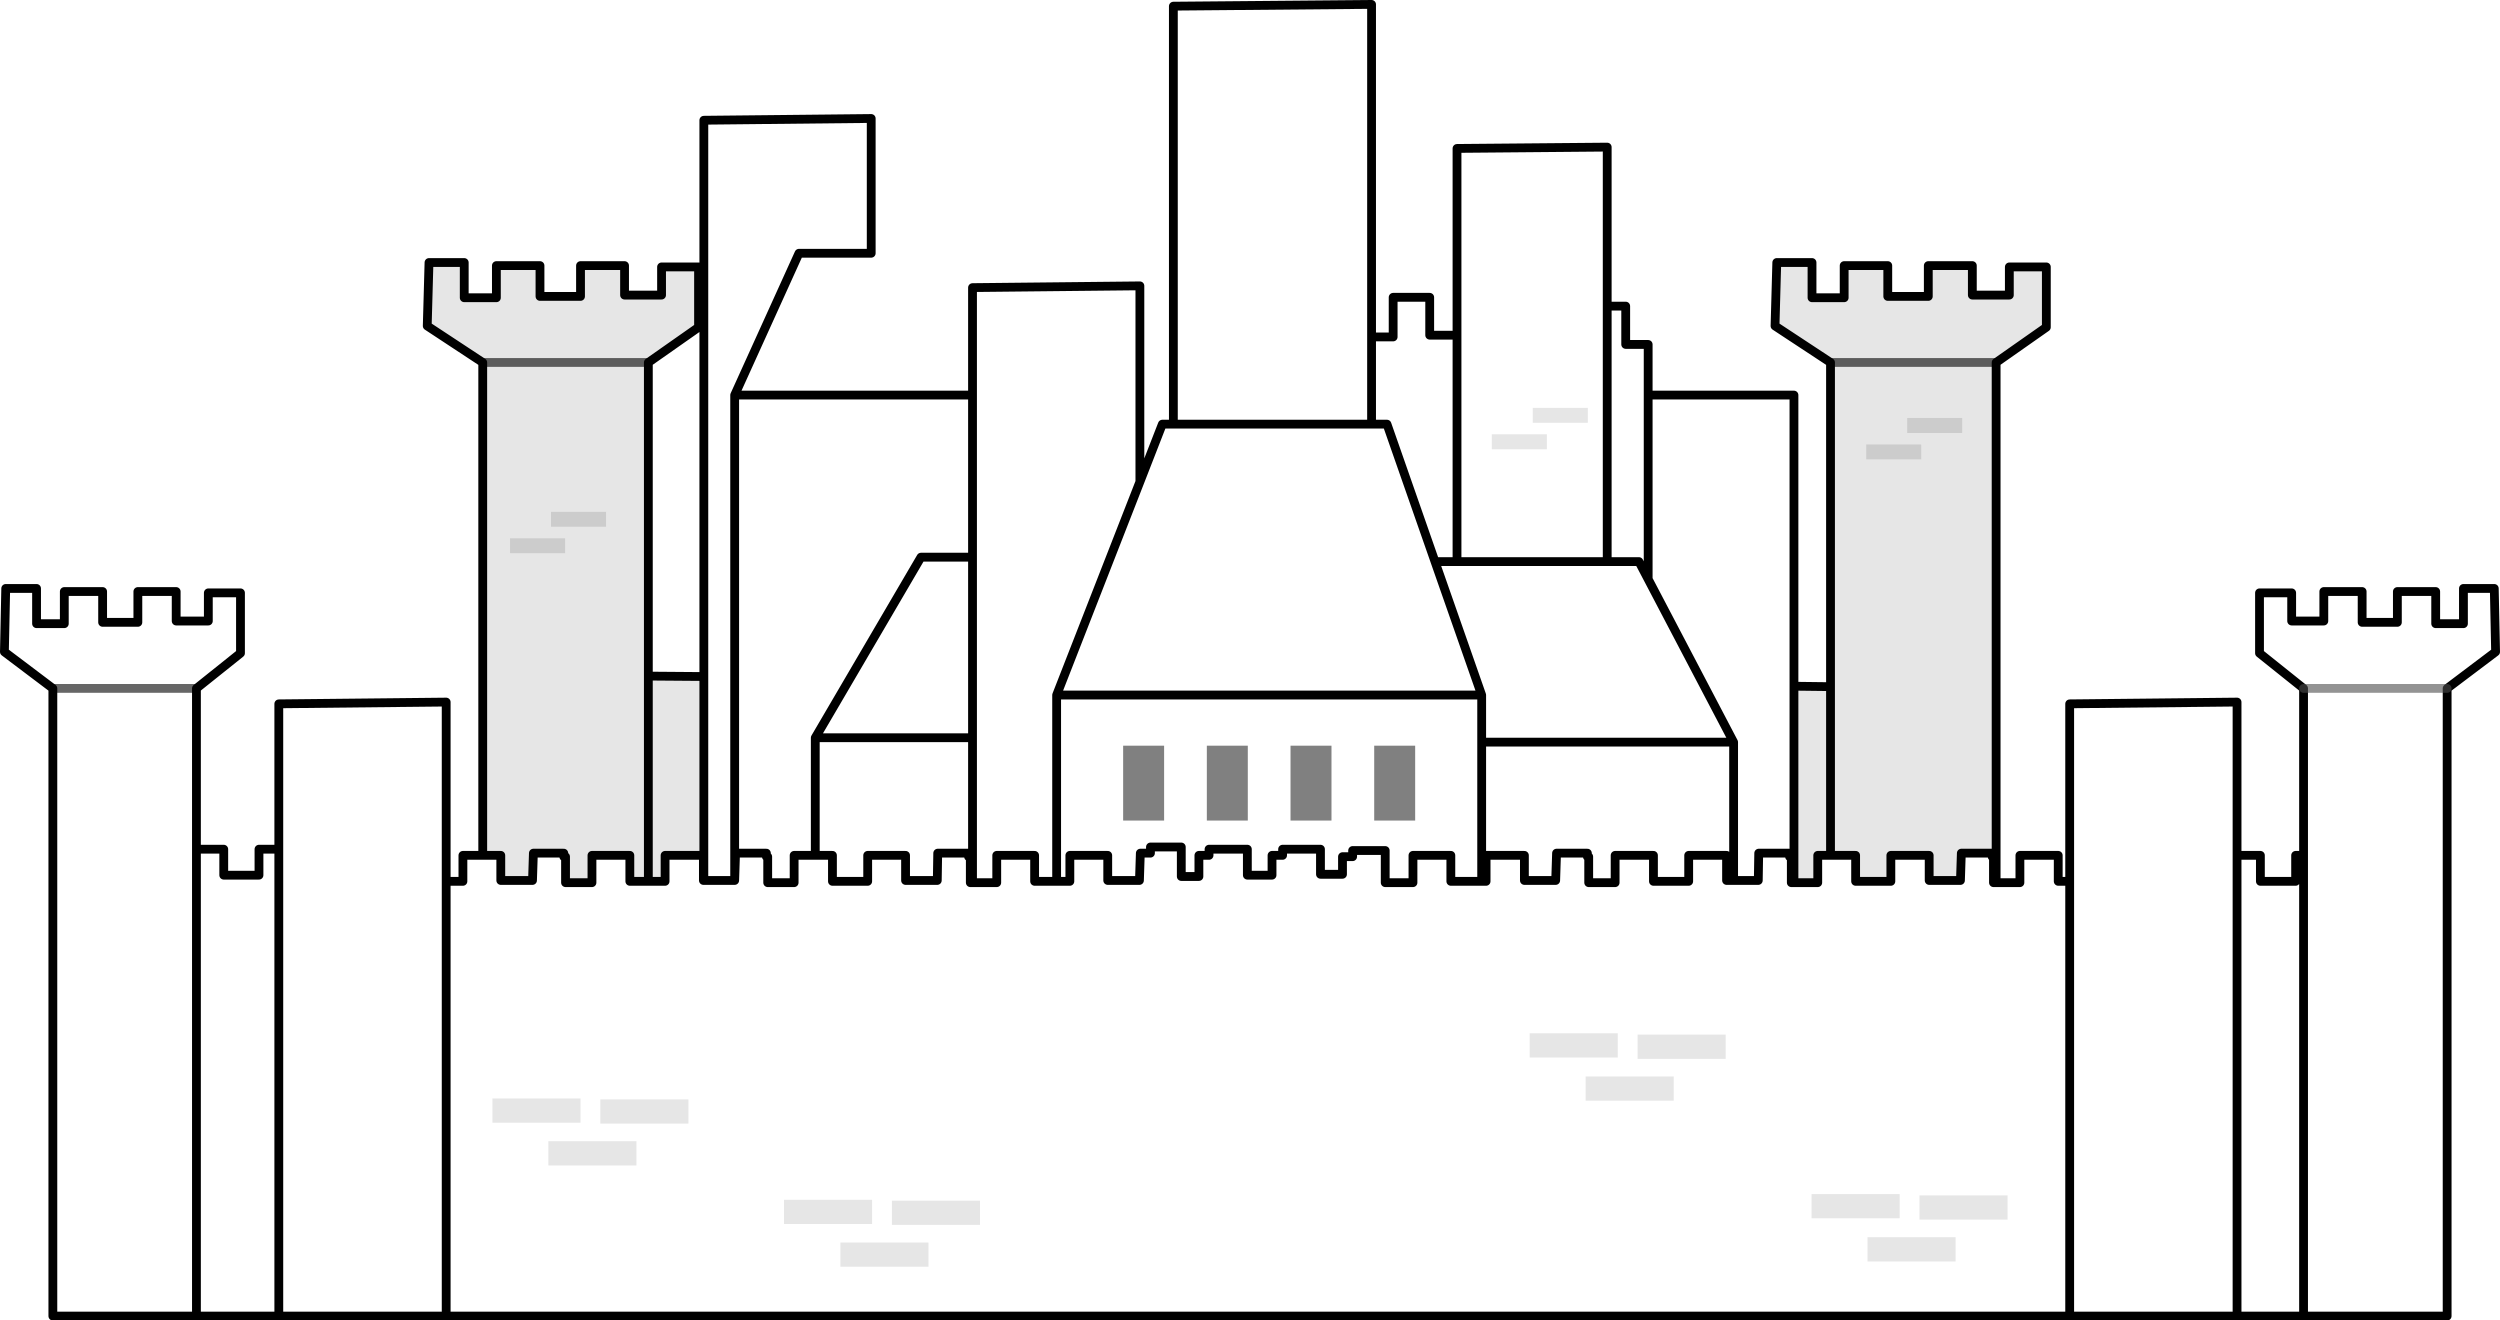 <?xml version="1.0" encoding="UTF-8" standalone="no"?>
<svg xmlns:xlink="http://www.w3.org/1999/xlink" height="149.9px" width="283.8px" xmlns="http://www.w3.org/2000/svg">
  <g transform="matrix(1.0, 0.0, 0.0, 1.0, 141.9, 55.8)">
    <path d="M13.8 -7.65 L13.8 -17.55 13.8 -7.65 -8.7 -7.65 -8.7 -55.1 13.8 -55.3 13.8 -17.55 16.25 -17.55 16.25 -22.05 20.4 -22.05 20.4 -17.75 23.5 -17.75 23.5 7.95 23.5 -17.75 23.5 -38.95 40.55 -39.1 40.55 -21.05 42.65 -21.05 42.65 -16.7 45.2 -16.7 45.2 -10.95 61.75 -10.95 61.75 22.1 61.75 44.4 64.45 44.4 64.45 41.3 65.9 41.3 68.75 41.3 68.75 44.25 72.75 44.25 72.75 41.3 77.1 41.3 77.1 44.15 80.65 44.15 80.75 41.05 84.25 41.05 84.25 41.45 84.4 41.45 84.4 44.4 84.7 44.4 87.4 44.4 87.4 41.3 91.75 41.3 91.75 44.25 93.05 44.25 93.05 24.1 112.05 23.9 112.05 41.3 114.7 41.3 114.7 44.25 118.7 44.25 118.7 41.3 119.6 41.3 119.6 22.35 114.6 18.35 114.6 11.5 118.25 11.5 118.25 14.7 121.9 14.7 121.9 11.35 126.25 11.35 126.25 14.85 130.25 14.85 130.25 11.35 134.6 11.35 134.6 15.0 137.75 15.0 137.75 11.0 141.25 11.0 141.4 18.2 135.9 22.35 135.9 93.6 119.6 93.6 112.05 93.6 93.05 93.6 -91.25 93.6 -110.25 93.6 -119.6 93.6 -135.9 93.6 -135.9 22.35 -141.4 18.2 -141.25 11.0 -137.75 11.0 -137.75 15.0 -134.6 15.0 -134.6 11.35 -130.25 11.35 -130.25 14.85 -126.25 14.85 -126.25 11.35 -121.9 11.35 -121.9 14.7 -118.25 14.7 -118.25 11.5 -114.6 11.5 -114.6 18.35 -119.6 22.35 -119.6 40.6 -116.5 40.6 -116.5 43.55 -112.5 43.55 -112.5 40.6 -110.25 40.6 -110.25 24.1 -91.25 23.9 -91.25 44.25 -89.35 44.25 -89.35 41.3 -87.1 41.3 -85.05 41.3 -85.05 44.15 -81.45 44.15 -81.35 41.05 -77.9 41.05 -77.9 41.45 -77.7 41.45 -77.7 44.4 -74.7 44.4 -74.7 41.3 -70.4 41.3 -70.4 44.25 -68.3 44.25 -66.4 44.25 -66.4 41.3 -62.05 41.3 -62.05 44.15 -62.0 44.15 -58.5 44.15 -58.4 41.05 -54.9 41.05 -54.9 41.45 -54.75 41.45 -54.75 44.4 -51.75 44.4 -51.75 41.3 -49.35 41.3 -47.4 41.3 -47.4 44.25 -43.4 44.25 -43.4 41.3 -39.1 41.3 -39.1 44.15 -35.5 44.15 -35.45 41.05 -31.95 41.05 -31.95 41.45 -31.75 41.45 -31.75 44.4 -31.5 44.4 -28.75 44.4 -28.75 41.3 -24.45 41.3 -24.45 44.25 -21.95 44.25 -20.45 44.25 -20.45 41.3 -16.15 41.3 -16.15 44.15 -12.55 44.15 -12.45 41.05 -11.3 41.05 -11.3 40.35 -7.8 40.35 -7.8 43.7 -5.8 43.7 -5.8 41.3 -4.65 41.3 -4.65 40.6 -0.3 40.6 -0.3 43.55 2.5 43.55 2.5 41.3 3.7 41.3 3.7 40.6 8.0 40.6 8.0 43.45 10.5 43.45 10.5 41.45 11.65 41.45 11.65 40.75 15.35 40.75 15.35 44.4 18.5 44.4 18.5 41.3 22.8 41.3 22.8 44.25 26.3 44.25 26.8 44.25 26.8 41.3 31.15 41.3 31.15 44.15 34.7 44.15 34.8 41.05 38.3 41.05 38.3 41.45 38.45 41.45 38.45 44.4 41.45 44.4 41.45 41.3 45.8 41.3 45.8 44.25 49.8 44.25 49.8 41.3 54.1 41.3 54.1 44.15 54.9 44.15 57.7 44.15 57.75 41.05 61.25 41.05 61.25 41.45 61.45 41.45 61.45 44.4 61.75 44.4 61.45 44.4 61.45 41.45 61.25 41.45 61.25 41.05 57.75 41.05 57.7 44.15 54.9 44.15 54.1 44.15 54.1 41.3 49.8 41.3 49.8 44.25 45.8 44.25 45.8 41.3 41.45 41.3 41.45 44.4 38.45 44.4 38.45 41.45 38.3 41.45 38.3 41.05 34.8 41.05 34.7 44.15 31.15 44.15 31.15 41.3 26.8 41.3 26.8 44.25 26.3 44.25 22.8 44.25 22.8 41.3 18.5 41.3 18.5 44.4 15.35 44.4 15.35 40.75 11.65 40.75 11.65 41.45 10.5 41.45 10.5 43.45 8.0 43.45 8.0 40.6 3.7 40.6 3.7 41.3 2.5 41.3 2.5 43.55 -0.3 43.55 -0.3 40.6 -4.65 40.6 -4.65 41.3 -5.8 41.3 -5.8 43.7 -7.8 43.7 -7.8 40.35 -11.3 40.35 -11.3 41.05 -12.45 41.05 -12.55 44.15 -16.15 44.15 -16.15 41.3 -20.45 41.3 -20.45 44.25 -21.95 44.25 -24.45 44.25 -24.45 41.3 -28.75 41.3 -28.75 44.4 -31.5 44.4 -31.75 44.4 -31.75 41.45 -31.95 41.45 -31.95 41.05 -35.45 41.05 -35.5 44.15 -39.1 44.15 -39.1 41.3 -43.4 41.3 -43.4 44.25 -47.4 44.25 -47.4 41.3 -49.35 41.3 -51.75 41.3 -51.75 44.4 -54.75 44.4 -54.75 41.45 -54.9 41.45 -54.9 41.05 -58.4 41.05 -58.5 44.15 -62.0 44.15 -62.0 21.0 -62.0 -42.15 -43.0 -42.35 -43.0 -27.05 -51.2 -27.05 -58.5 -10.95 -31.5 -10.95 -31.5 -23.15 -12.5 -23.35 -12.5 -1.1 -21.95 23.1 26.3 23.1 26.3 28.45 54.9 28.45 45.2 9.95 44.15 7.95 40.55 7.95 23.5 7.95 21.0 7.95 15.55 -7.65 13.8 -7.65 M38.35 -7.8 L38.35 -9.5 32.1 -9.5 32.1 -7.8 38.35 -7.8 M27.45 -6.5 L27.45 -4.8 33.7 -4.8 33.7 -6.5 27.45 -6.5 M86.0 82.65 L86.0 79.9 76.0 79.9 76.0 82.65 86.0 82.65 M112.05 93.6 L112.05 41.3 112.05 93.6 M135.9 22.35 L119.6 22.35 135.9 22.35 M93.05 93.6 L93.05 44.25 93.05 93.6 M119.6 93.6 L119.6 41.3 119.6 93.6 M54.9 28.45 L54.9 44.15 54.9 28.45 M26.3 44.25 L26.3 28.45 26.3 44.25 M80.1 87.4 L80.1 84.65 70.1 84.65 70.1 87.4 80.1 87.4 M73.75 82.5 L73.75 79.75 63.75 79.75 63.75 82.5 73.75 82.5 M54.0 64.4 L54.0 61.65 44.0 61.65 44.0 64.4 54.0 64.4 M31.75 61.5 L31.75 64.25 41.75 64.25 41.75 61.5 31.75 61.5 M38.1 66.4 L38.1 69.15 48.1 69.15 48.1 66.4 38.1 66.4 M40.55 7.95 L40.55 -21.05 40.55 7.95 M45.2 9.95 L45.2 -10.95 45.2 9.95 M-31.5 7.45 L-37.35 7.45 -49.35 27.95 -31.5 27.95 -31.5 7.45 -31.5 -10.95 -31.5 7.45 M-21.95 44.25 L-21.95 23.1 -21.95 44.25 M-31.5 27.95 L-31.5 44.4 -31.5 27.95 M-49.35 41.3 L-49.35 27.95 -49.35 41.3 M-40.65 80.5 L-40.65 83.25 -30.65 83.25 -30.65 80.5 -40.65 80.5 M-42.9 83.15 L-42.9 80.4 -52.9 80.4 -52.9 83.15 -42.9 83.15 M-46.5 85.25 L-46.5 88.0 -36.5 88.0 -36.5 85.25 -46.5 85.25 M-69.65 73.75 L-79.65 73.75 -79.65 76.5 -69.65 76.5 -69.65 73.75 M-76.0 71.65 L-76.0 68.9 -86.0 68.9 -86.0 71.65 -76.0 71.65 M-73.75 71.75 L-63.75 71.75 -63.75 69.0 -73.75 69.0 -73.75 71.75 M-119.6 22.35 L-135.9 22.35 -119.6 22.35 M-110.25 93.6 L-110.25 40.6 -110.25 93.6 M-119.6 93.6 L-119.6 40.6 -119.6 93.6 M-91.25 93.6 L-91.25 44.25 -91.25 93.6 M-58.5 44.15 L-58.5 -10.95 -58.5 44.15" fill="#d6d6d6" fill-opacity="0.0" fill-rule="evenodd" stroke="none"/>
    <path d="M27.45 -6.5 L33.7 -6.5 33.7 -4.8 27.45 -4.8 27.45 -6.5 M38.35 -7.8 L32.1 -7.8 32.1 -9.5 38.35 -9.5 38.35 -7.8 M61.75 22.1 L65.9 22.15 65.9 -14.65 59.6 -18.8 59.8 -26.0 63.8 -26.0 63.8 -22.0 67.45 -22.0 67.45 -25.65 72.4 -25.65 72.4 -22.15 77.0 -22.15 77.0 -25.65 82.0 -25.65 82.0 -22.3 86.2 -22.3 86.2 -25.5 90.4 -25.5 90.4 -18.65 84.7 -14.65 84.7 44.4 84.4 44.4 84.4 41.45 84.25 41.45 84.25 41.05 80.75 41.05 80.65 44.15 77.1 44.15 77.1 41.3 72.75 41.3 72.75 44.25 68.75 44.25 68.75 41.3 65.9 41.3 64.45 41.3 64.45 44.4 61.75 44.4 61.75 22.1 M-87.1 41.3 L-87.1 -14.65 -93.4 -18.8 -93.2 -26.0 -89.2 -26.0 -89.2 -22.0 -85.55 -22.0 -85.55 -25.65 -80.6 -25.65 -80.6 -22.15 -76.0 -22.15 -76.0 -25.65 -71.0 -25.65 -71.0 -22.3 -66.8 -22.3 -66.8 -25.5 -62.6 -25.5 -62.6 -18.65 -68.3 -14.65 -68.3 20.95 -62.0 21.0 -62.0 44.15 -62.05 44.15 -62.05 41.3 -66.4 41.3 -66.4 44.25 -68.3 44.25 -70.4 44.25 -70.4 41.3 -74.7 41.3 -74.7 44.4 -77.7 44.4 -77.7 41.45 -77.9 41.45 -77.9 41.05 -81.35 41.05 -81.45 44.15 -85.05 44.15 -85.05 41.3 -87.1 41.3 M80.85 -6.65 L80.85 -8.35 74.6 -8.35 74.6 -6.65 80.85 -6.65 M69.95 -5.35 L69.95 -3.65 76.2 -3.65 76.2 -5.35 69.95 -5.35 M84.7 -14.65 L65.9 -14.65 84.7 -14.65 M86.0 82.65 L76.0 82.65 76.0 79.9 86.0 79.9 86.0 82.65 M65.9 22.15 L65.9 41.3 65.9 22.15 M38.1 66.4 L48.1 66.4 48.1 69.15 38.1 69.15 38.1 66.4 M31.75 61.5 L41.75 61.5 41.75 64.25 31.75 64.25 31.75 61.5 M54.0 64.4 L44.0 64.4 44.0 61.65 54.0 61.65 54.0 64.4 M73.75 82.5 L63.75 82.5 63.75 79.75 73.75 79.75 73.75 82.5 M80.1 87.4 L70.1 87.4 70.1 84.65 80.1 84.65 80.1 87.4 M-87.1 -14.65 L-68.3 -14.65 -87.1 -14.65 M-77.75 7.0 L-77.75 5.3 -84.0 5.3 -84.0 7.0 -77.75 7.0 M-73.1 4.0 L-73.1 2.3 -79.35 2.3 -79.35 4.0 -73.1 4.0 M-68.3 44.25 L-68.3 20.95 -68.3 44.25 M-73.75 71.75 L-73.75 69.0 -63.75 69.0 -63.75 71.75 -73.75 71.75 M-76.0 71.65 L-86.0 71.65 -86.0 68.9 -76.0 68.9 -76.0 71.65 M-69.65 73.75 L-69.65 76.5 -79.65 76.5 -79.65 73.75 -69.65 73.75 M-46.5 85.25 L-36.5 85.25 -36.5 88.0 -46.5 88.0 -46.5 85.25 M-42.9 83.15 L-52.9 83.15 -52.9 80.4 -42.9 80.4 -42.9 83.15 M-40.65 80.5 L-30.65 80.5 -30.65 83.25 -40.65 83.25 -40.65 80.5" fill="#000000" fill-opacity="0.098" fill-rule="evenodd" stroke="none"/>
    <path d="M69.95 -5.35 L76.2 -5.35 76.2 -3.65 69.95 -3.65 69.95 -5.35 M80.85 -6.65 L74.6 -6.65 74.6 -8.35 80.85 -8.35 80.85 -6.65 M-73.1 4.0 L-79.35 4.0 -79.35 2.3 -73.1 2.3 -73.1 4.0 M-77.75 7.0 L-84.0 7.0 -84.0 5.3 -77.75 5.3 -77.75 7.0" fill="#000000" fill-opacity="0.2" fill-rule="evenodd" stroke="none"/>
    <path d="M13.8 -17.55 L13.8 -7.65 15.55 -7.65 21.0 7.95 23.5 7.95 23.5 -17.75 20.4 -17.75 20.4 -22.05 16.25 -22.05 16.25 -17.55 13.8 -17.55 13.8 -55.3 -8.7 -55.1 -8.7 -7.65 13.8 -7.65 M23.5 -17.75 L23.5 -38.95 40.55 -39.1 40.55 -21.05 42.65 -21.05 42.65 -16.7 45.2 -16.7 45.2 -10.95 61.75 -10.95 61.75 22.1 65.9 22.15 65.9 -14.65 59.6 -18.8 59.8 -26.0 63.8 -26.0 63.8 -22.0 67.45 -22.0 67.45 -25.65 72.4 -25.65 72.4 -22.15 77.0 -22.15 77.0 -25.65 82.0 -25.65 82.0 -22.3 86.2 -22.3 86.2 -25.5 90.4 -25.5 90.4 -18.65 84.7 -14.65 84.7 44.4 87.4 44.4 87.4 41.3 91.75 41.3 91.75 44.25 93.05 44.25 93.05 24.1 112.05 23.9 112.05 41.3 114.7 41.3 114.7 44.25 118.7 44.25 118.7 41.3 119.6 41.3 119.6 22.35 114.6 18.35 114.6 11.5 118.25 11.5 118.25 14.7 121.9 14.7 121.9 11.35 126.25 11.35 126.25 14.85 130.25 14.85 130.25 11.35 134.6 11.35 134.6 15.0 137.75 15.0 137.75 11.0 141.25 11.0 141.4 18.2 135.9 22.35 135.9 93.6 119.6 93.6 112.05 93.6 93.05 93.6 -91.25 93.6 -110.25 93.6 -119.6 93.6 -135.9 93.6 -135.9 22.35 -141.4 18.2 -141.25 11.0 -137.75 11.0 -137.75 15.0 -134.6 15.0 -134.6 11.35 -130.25 11.35 -130.25 14.85 -126.25 14.85 -126.25 11.35 -121.9 11.35 -121.9 14.7 -118.25 14.7 -118.25 11.5 -114.6 11.5 -114.6 18.35 -119.6 22.35 -119.6 40.6 -116.5 40.6 -116.5 43.55 -112.5 43.55 -112.5 40.6 -110.25 40.6 -110.25 24.1 -91.25 23.9 -91.25 44.25 -89.35 44.25 -89.35 41.3 -87.1 41.3 -87.1 -14.65 -93.4 -18.8 -93.2 -26.0 -89.2 -26.0 -89.2 -22.0 -85.55 -22.0 -85.55 -25.65 -80.6 -25.65 -80.6 -22.15 -76.0 -22.15 -76.0 -25.65 -71.0 -25.65 -71.0 -22.3 -66.8 -22.3 -66.8 -25.5 -62.6 -25.5 -62.6 -18.65 -68.3 -14.65 -68.3 20.95 -62.0 21.0 -62.0 -42.15 -43.0 -42.35 -43.0 -27.05 -51.2 -27.05 -58.5 -10.95 -31.5 -10.95 -31.5 -23.15 -12.5 -23.35 -12.5 -1.1 -9.95 -7.65 -8.7 -7.65 M84.7 44.4 L84.4 44.4 84.4 41.45 84.25 41.45 84.25 41.05 80.75 41.05 80.65 44.15 77.1 44.15 77.1 41.3 72.75 41.3 72.75 44.25 68.75 44.25 68.75 41.3 65.9 41.3 64.45 41.3 64.45 44.4 61.75 44.4 61.45 44.4 61.45 41.45 61.25 41.45 61.25 41.05 57.75 41.05 57.7 44.15 54.9 44.15 54.1 44.15 54.1 41.3 49.8 41.3 49.8 44.25 45.8 44.25 45.8 41.3 41.45 41.3 41.45 44.4 38.45 44.4 38.45 41.45 38.3 41.45 38.3 41.05 34.8 41.05 34.7 44.15 31.15 44.15 31.15 41.3 26.8 41.3 26.8 44.25 26.3 44.25 22.8 44.25 22.8 41.3 18.5 41.3 18.5 44.4 15.35 44.4 15.35 40.75 11.65 40.75 11.65 41.45 10.5 41.45 10.5 43.45 8.0 43.45 8.0 40.6 3.7 40.6 3.7 41.3 2.5 41.3 2.5 43.55 -0.3 43.55 -0.3 40.6 -4.65 40.6 -4.65 41.3 -5.8 41.3 -5.8 43.7 -7.8 43.7 -7.8 40.35 -11.3 40.35 -11.3 41.05 -12.45 41.05 -12.55 44.15 -16.15 44.15 -16.15 41.3 -20.45 41.3 -20.45 44.25 -21.95 44.25 -24.45 44.25 -24.45 41.3 -28.75 41.3 -28.75 44.4 -31.5 44.4 -31.75 44.4 -31.75 41.45 -31.95 41.45 -31.95 41.05 -35.45 41.05 -35.5 44.15 -39.1 44.15 -39.1 41.3 -43.4 41.3 -43.4 44.25 -47.4 44.25 -47.4 41.3 -49.35 41.3 -51.75 41.3 -51.75 44.4 -54.75 44.4 -54.75 41.45 -54.9 41.45 -54.9 41.05 -58.4 41.05 -58.5 44.15 -62.0 44.15 -62.05 44.15 -62.05 41.3 -66.4 41.3 -66.4 44.25 -68.3 44.25 -70.4 44.25 -70.4 41.3 -74.7 41.3 -74.7 44.4 -77.7 44.4 -77.7 41.45 -77.9 41.45 -77.9 41.05 -81.35 41.05 -81.45 44.15 -85.05 44.15 -85.05 41.3 -87.1 41.3 M112.05 41.3 L112.05 93.6 M119.6 41.3 L119.6 93.6 M93.05 44.25 L93.05 93.6 M26.3 23.1 L26.3 28.45 54.9 28.45 45.2 9.95 44.15 7.95 40.55 7.95 23.5 7.95 M54.9 44.15 L54.9 28.45 M65.9 41.3 L65.9 22.15 M61.75 22.1 L61.75 44.4 M26.3 23.1 L21.0 7.95 M26.3 28.45 L26.3 44.25 M45.2 -10.95 L45.2 9.95 M40.55 -21.05 L40.55 7.95 M-31.5 7.45 L-37.35 7.45 -49.35 27.95 -31.5 27.95 -31.5 7.45 -31.5 -10.95 M-31.5 44.4 L-31.5 27.95 M-21.95 23.1 L-21.95 44.25 M-49.35 27.95 L-49.35 41.3 M-68.3 20.95 L-68.3 44.25 M-62.0 21.0 L-62.0 44.15 M-91.25 44.25 L-91.25 93.6 M-119.6 40.6 L-119.6 93.6 M-110.25 40.6 L-110.25 93.6 M-12.5 -1.1 L-21.95 23.1 26.3 23.1 M-58.5 -10.95 L-58.5 44.15" fill="none" stroke="#000000" stroke-linecap="round" stroke-linejoin="round" stroke-width="1.0"/>
    <path d="M65.9 -14.65 L84.7 -14.65 M-68.3 -14.65 L-87.1 -14.65 M-135.9 22.35 L-119.6 22.35" fill="none" stroke="#000000" stroke-linecap="round" stroke-linejoin="round" stroke-opacity="0.6" stroke-width="1.0"/>
    <path d="M119.6 22.35 L135.9 22.35" fill="none" stroke="#4c4c4c" stroke-linecap="round" stroke-linejoin="round" stroke-opacity="0.6" stroke-width="1.0"/>
    <path d="M18.75 37.35 L14.1 37.35 14.1 28.85 18.75 28.85 18.75 37.35 M9.25 37.35 L4.6 37.35 4.6 28.85 9.25 28.85 9.25 37.35 M-0.25 37.35 L-4.9 37.35 -4.9 28.85 -0.25 28.85 -0.25 37.35 M-14.4 28.85 L-9.75 28.85 -9.75 37.35 -14.4 37.35 -14.4 28.85" fill="#000000" fill-opacity="0.498" fill-rule="evenodd" stroke="none"/>
  </g>
</svg>
